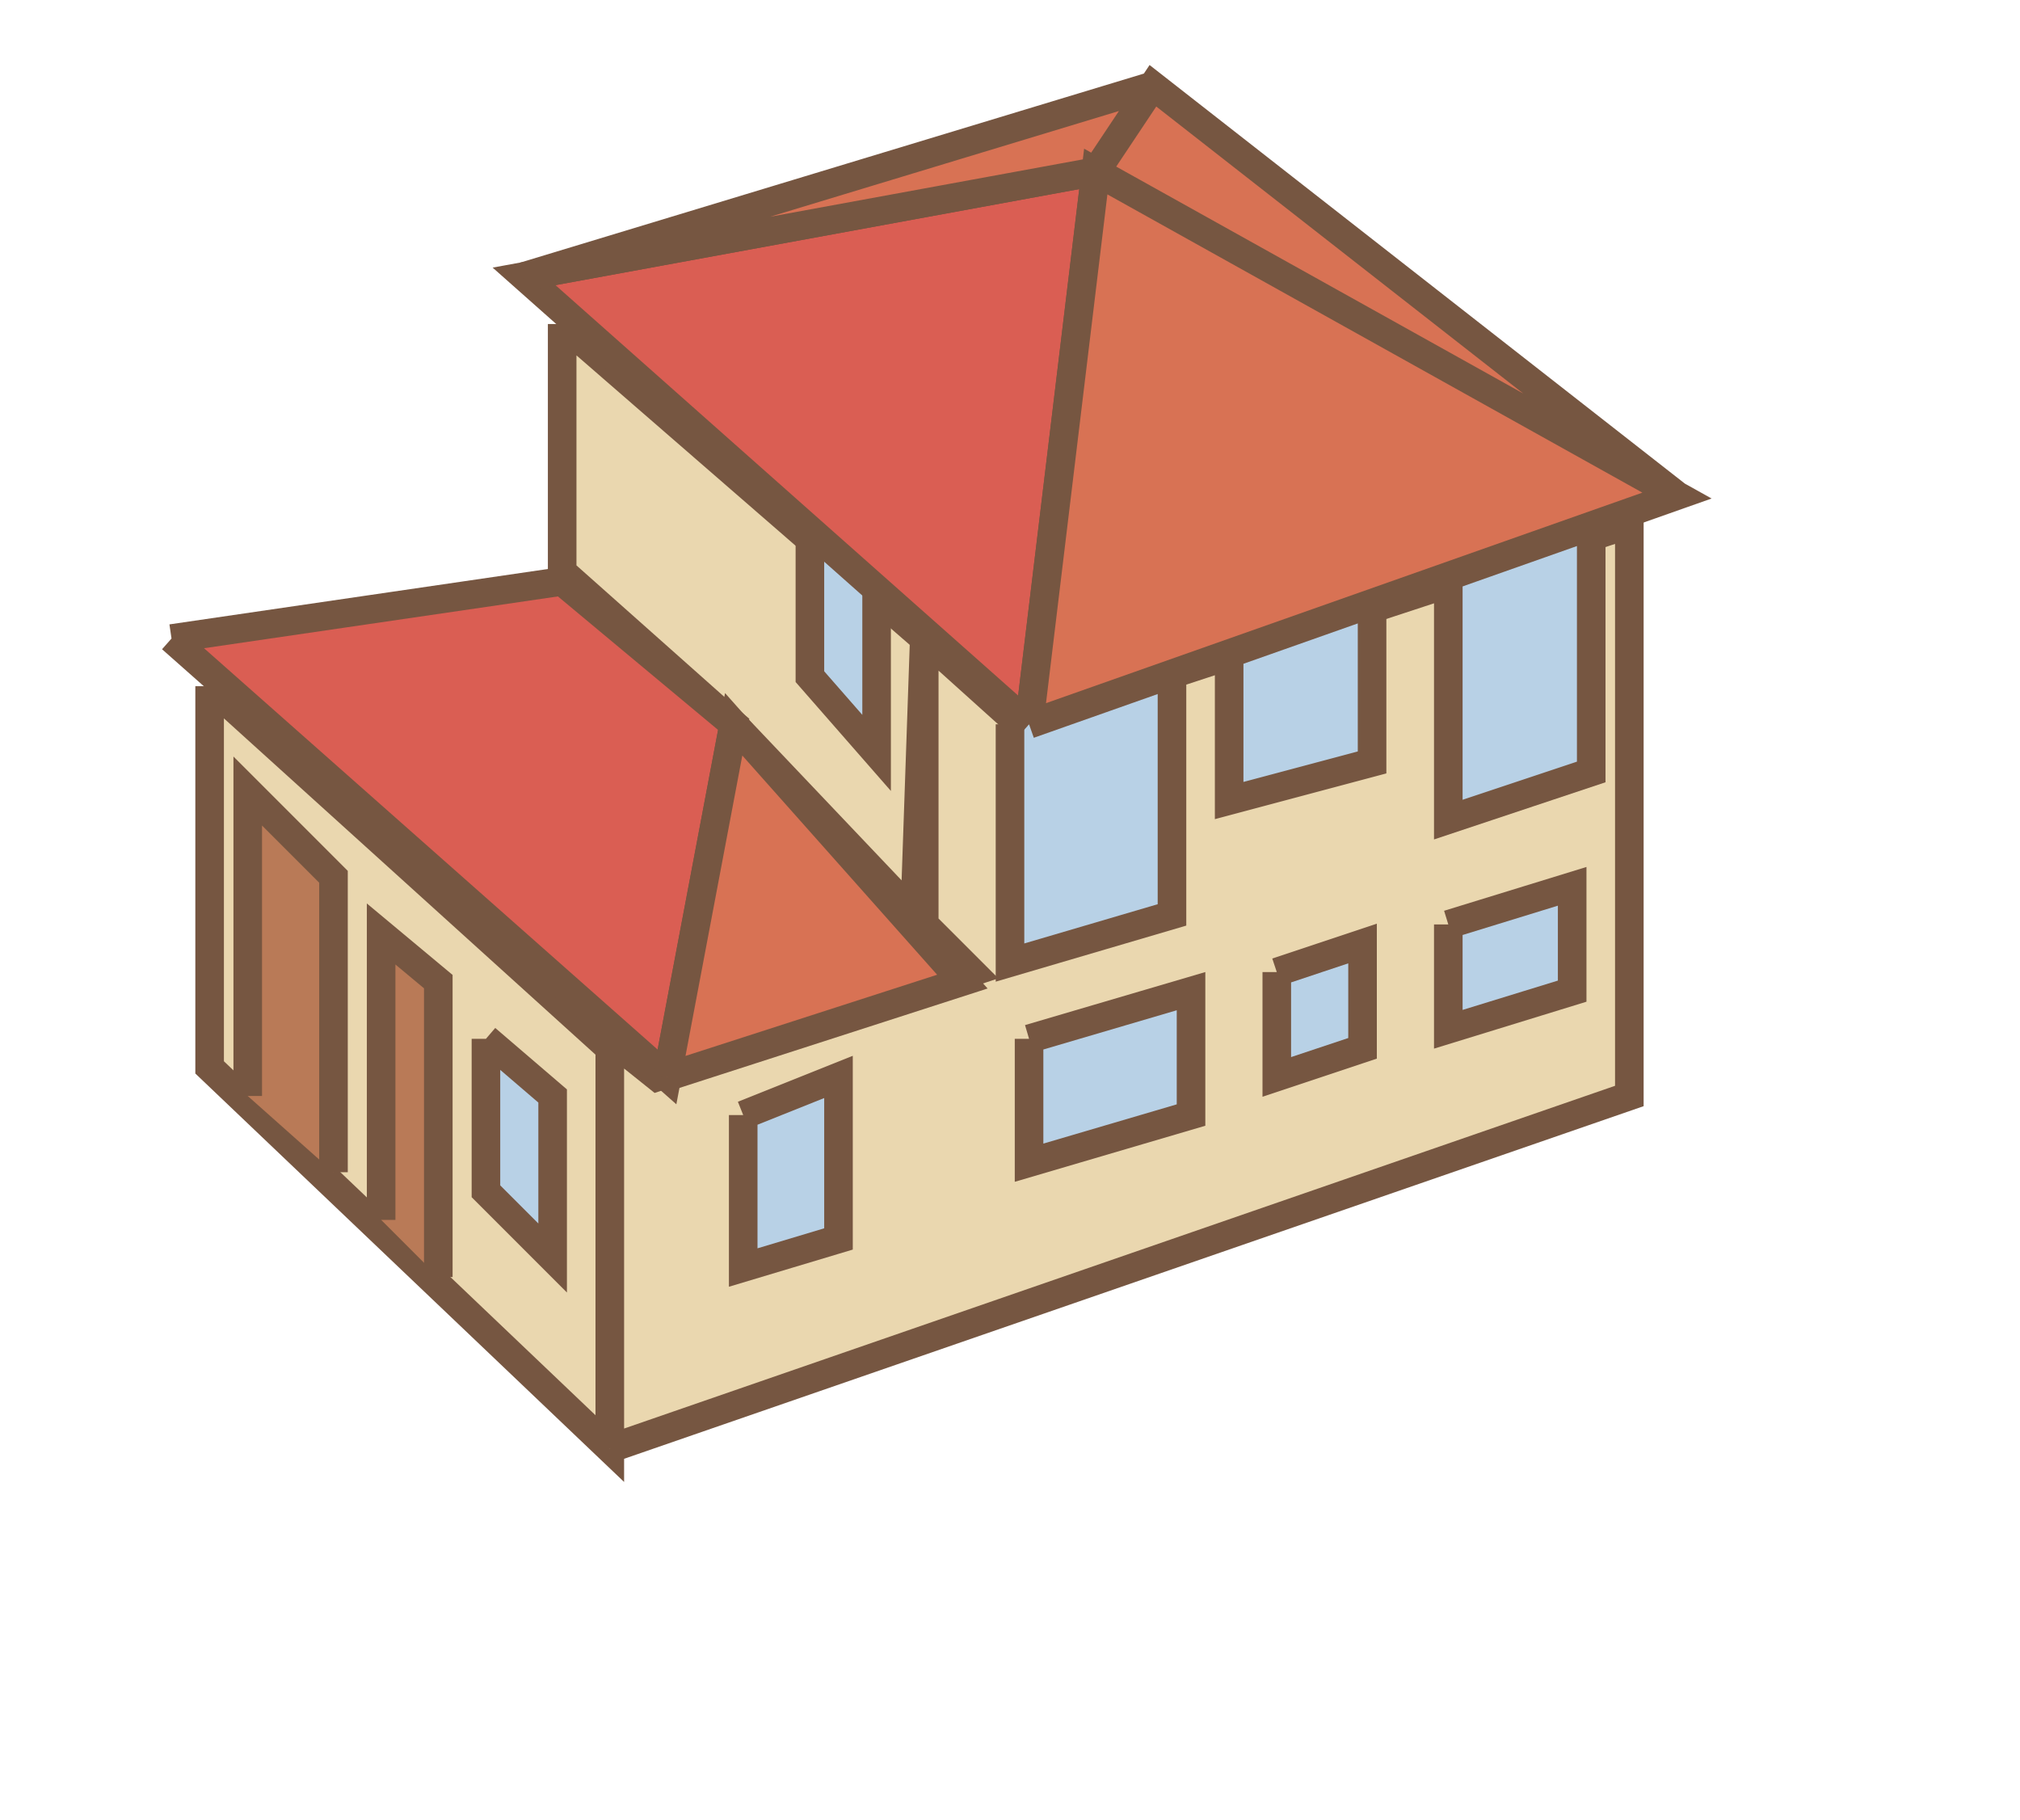 <svg xmlns="http://www.w3.org/2000/svg"
 width="212pt" height="191pt" viewBox="0 0 212 191"
 preserveAspectRatio="xMidYMid meet">



<path d="M 22 72 L 22 112 L 64 152 L 64 110 L 22 72" stroke-width="3" stroke="#765641" fill="#EAD7AF"/>
<path d="M 64 152 L 171 115 L 171 55 L 107 76 L 97 67 L 97 97 L 102 102 L 69 113 L 64 109 L 64 152" stroke-width="3" stroke="#765641" fill="#EAD7AF"/>
<path d="M 59 34 L 59 60 L 77 76 L 96 96 L 97 67 L 59 34" stroke-width="3" stroke="#765641" fill="#EAD7AF"/>

<path d="M 85 56 L 85 71 L 92 79 L 92 62" stroke-width="3" stroke="#765641" fill="#B8D1E6"/>
<path d="M 51 109 L 51 125 L 58 132 L 58 115 L 51 109" stroke-width="3" stroke="#765641" fill="#B8D1E6"/>
<path d="M 78 117 L 78 133 L 88 130 L 88 113 L 78 117" stroke-width="3" stroke="#765641" fill="#B8D1E6"/>
<path d="M 108 109 L 108 122 L 125 117 L 125 104 L 108 109" stroke-width="3" stroke="#765641" fill="#B8D1E6"/>
<path d="M 134 102 L 134 113 L 143 110 L 143 99 L 134 102" stroke-width="3" stroke="#765641" fill="#B8D1E6"/>
<path d="M 152 97 L 152 108 L 165 104 L 165 93 L 152 97" stroke-width="3" stroke="#765641" fill="#B8D1E6"/>
<path d="M 106 76 L 106 101 L 123 96 L 123 71" stroke-width="3" stroke="#765641" fill="#B8D1E6"/>
<path d="M 129 69 L 129 84 L 144 80 L 144 64" stroke-width="3" stroke="#765641" fill="#B8D1E6"/>
<path d="M 152 60 L 152 86 L 167 81 L 167 55" stroke-width="3" stroke="#765641" fill="#B8D1E6"/>

<path d="M 26 115 L 26 83 L 35 92 L 35 123" stroke-width="3" stroke="#765641" fill="#B97A57"/>
<path d="M 40 128 L 40 98 L 46 103 L 46 134" stroke-width="3" stroke="#765641" fill="#B97A57"/>


<path d="M 108 76 L 115 18 L 55 29 L 108 76" stroke-width="3" stroke="#765641" fill="#DA5E53"/>
<path d="M 108 76 L 176 52 L 115 18 L 108 76 M 176 52 L 121 9 L 115 18 M 121 9 L 55 29 L 115 18" stroke-width="3" stroke="#765641" fill="#D87254"/>
<path d="M 18 67 L 70 113 L 77 76 L 59 61 L 18 67" stroke-width="3" stroke="#765641" fill="#DA5E53"/>
<path d="M 70 113 L 101 103 L 77 76 L 70 113" stroke-width="3" stroke="#765641" fill="#D87254"/>
</svg>
